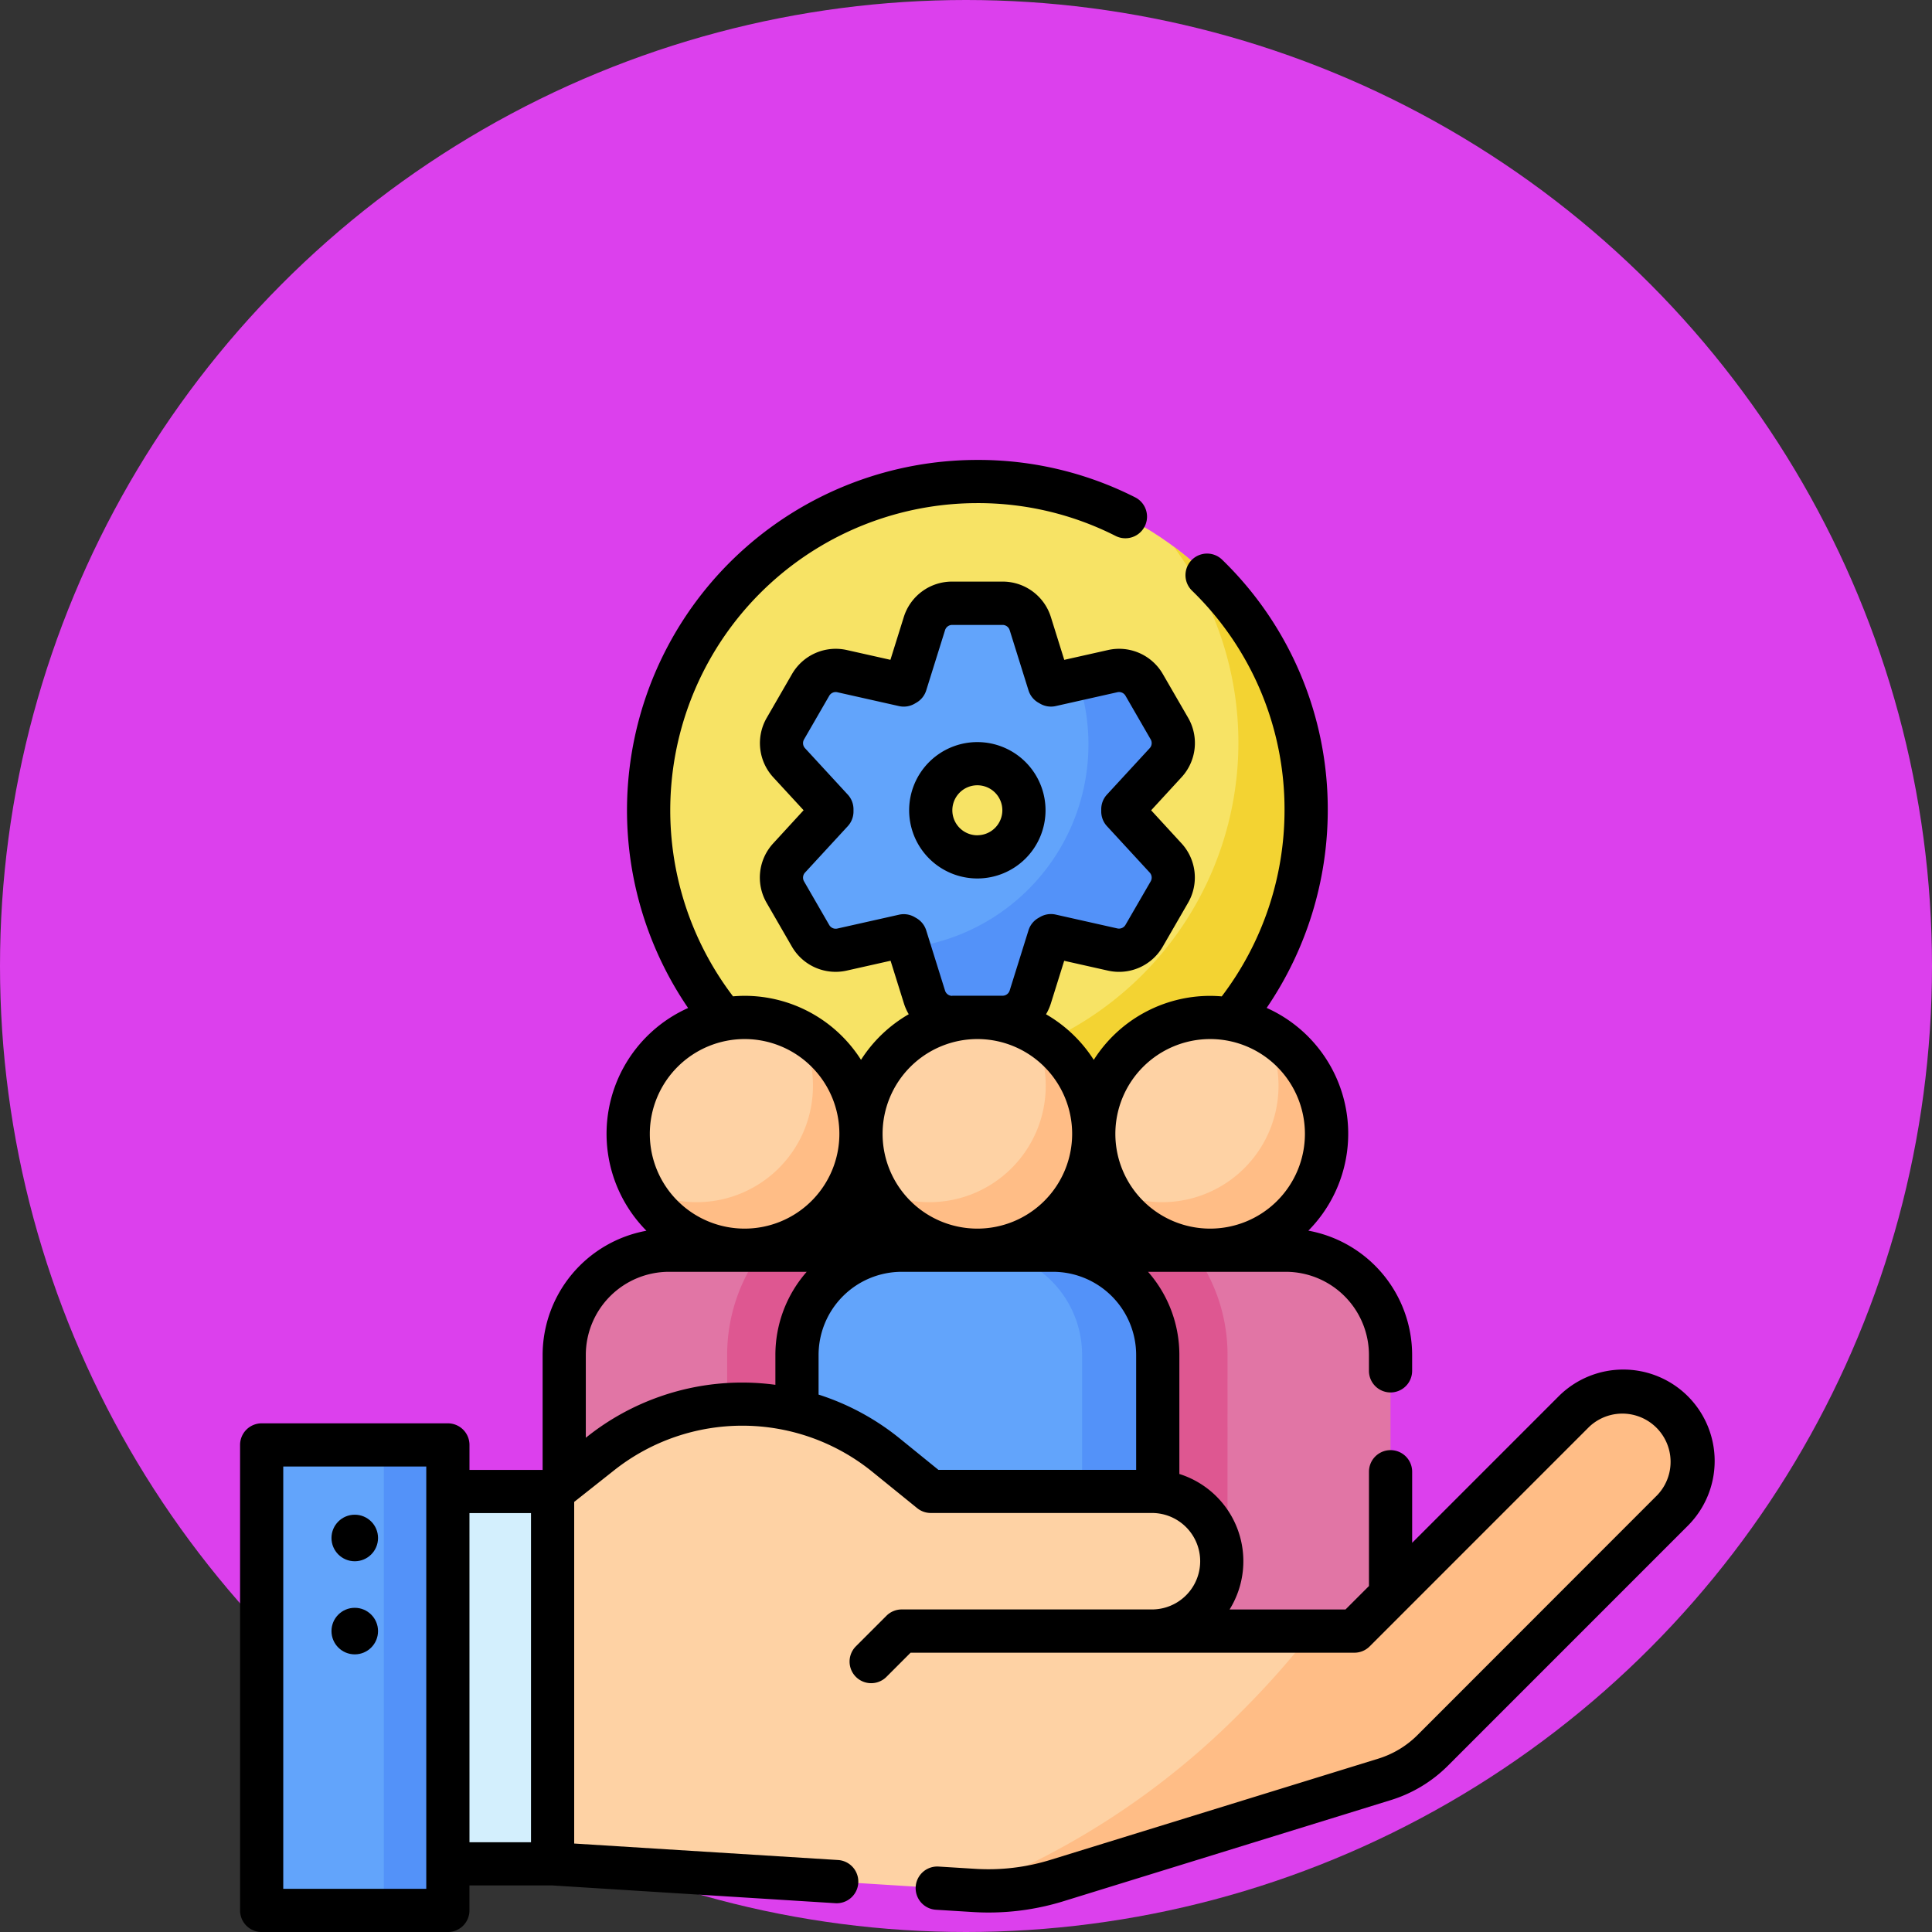 <svg xmlns="http://www.w3.org/2000/svg" width="85" height="85" viewBox="0 0 85 85">
  <rect x="0" y="0" width="85" height="85" fill="#333333" stroke="none"/>
  <g id="Grupo_1072660" data-name="Grupo 1072660" transform="translate(7140 5980)">
    <circle id="Elipse_9713" data-name="Elipse 9713" cx="42.5" cy="42.5" r="42.5" transform="translate(-7140 -5980)" fill="#dc40ed"/>
    <g id="gestion-de-equipos" transform="translate(-7129.438 -5960.2)">
      <g id="Grupo_1072696" data-name="Grupo 1072696" transform="translate(17.975 1.386)">
        <g id="Grupo_1072691" data-name="Grupo 1072691">
          <circle id="Elipse_9719" data-name="Elipse 9719" cx="14.464" cy="14.464" r="14.464" fill="#f7e365"/>
        </g>
        <g id="Grupo_1072692" data-name="Grupo 1072692" transform="translate(2.855 2.855)">
          <path id="Trazado_818936" data-name="Trazado 818936" d="M184.624,30.468a14.465,14.465,0,0,1-20.238,20.238,14.464,14.464,0,1,0,20.238-20.238Z" transform="translate(-164.386 -30.468)" fill="#f3d332"/>
        </g>
        <g id="Grupo_1072695" data-name="Grupo 1072695" transform="translate(5.846 5.35)">
          <g id="Grupo_1072693" data-name="Grupo 1072693">
            <path id="Trazado_818937" data-name="Trazado 818937" d="M203.01,59.226l1.881-2.042a1.28,1.28,0,0,0,.167-1.507l-1.107-1.917a1.28,1.28,0,0,0-1.389-.609l-2.708.608-.086-.05-.828-2.649a1.28,1.28,0,0,0-1.222-.9H195.5a1.28,1.28,0,0,0-1.222.9l-.828,2.649-.086.05-2.708-.608a1.28,1.28,0,0,0-1.389.609l-1.107,1.917a1.28,1.28,0,0,0,.167,1.507l1.881,2.042v.1l-1.881,2.042a1.28,1.28,0,0,0-.167,1.507l1.107,1.917a1.28,1.28,0,0,0,1.389.609l2.708-.608.086.05.828,2.649a1.28,1.28,0,0,0,1.222.9h2.214a1.28,1.28,0,0,0,1.222-.9l.828-2.649.086-.05,2.708.608a1.28,1.28,0,0,0,1.389-.609l1.107-1.917a1.28,1.28,0,0,0-.167-1.507l-1.881-2.042v-.1Zm-6.4,2.1a2.048,2.048,0,1,1,2.048-2.048A2.048,2.048,0,0,1,196.612,61.323Z" transform="translate(-187.994 -50.161)" fill="#62a4fb"/>
          </g>
          <g id="Grupo_1072694" data-name="Grupo 1072694" transform="translate(5.612 2.958)">
            <path id="Trazado_818938" data-name="Trazado 818938" d="M241.687,79.712v-.1l1.881-2.042a1.28,1.28,0,0,0,.167-1.507l-1.107-1.917a1.28,1.28,0,0,0-1.389-.609l-1.537.345a9.017,9.017,0,0,1-7.419,11.827l.678,2.168a1.28,1.28,0,0,0,1.222.9H236.4a1.28,1.28,0,0,0,1.222-.9l.828-2.649.086-.05,2.708.608a1.28,1.28,0,0,0,1.389-.609l1.107-1.917a1.28,1.28,0,0,0-.167-1.507Z" transform="translate(-232.282 -73.507)" fill="#5392f9"/>
          </g>
        </g>
      </g>
      <g id="Grupo_1072712" data-name="Grupo 1072712" transform="translate(14.261 24.963)">
        <g id="Grupo_1072701" data-name="Grupo 1072701" transform="translate(20.482)">
          <g id="Grupo_1072697" data-name="Grupo 1072697" transform="translate(0 10.24)">
            <path id="Trazado_818939" data-name="Trazado 818939" d="M274.2,279.44v12.15H290.07V279.44a4.608,4.608,0,0,0-4.608-4.608h-6.656A4.608,4.608,0,0,0,274.2,279.44Z" transform="translate(-274.198 -274.832)" fill="#e175a5"/>
          </g>
          <g id="Grupo_1072698" data-name="Grupo 1072698" transform="translate(0 10.24)">
            <path id="Trazado_818940" data-name="Trazado 818940" d="M282.9,279.439a7.64,7.64,0,0,0-1.54-4.608h-2.555a4.608,4.608,0,0,0-4.608,4.608v12.15h8.7Z" transform="translate(-274.198 -274.831)" fill="#de5791"/>
          </g>
          <g id="Grupo_1072699" data-name="Grupo 1072699" transform="translate(2.816)">
            <circle id="Elipse_9720" data-name="Elipse 9720" cx="5.12" cy="5.12" r="5.12" fill="#fed2a4"/>
          </g>
          <g id="Grupo_1072700" data-name="Grupo 1072700" transform="translate(3.417 0.601)">
            <path id="Trazado_818941" data-name="Trazado 818941" d="M308.09,198.759a5.12,5.12,0,0,1-6.926,6.926,5.12,5.12,0,1,0,6.926-6.926Z" transform="translate(-301.164 -198.759)" fill="#ffbd86"/>
          </g>
        </g>
        <g id="Grupo_1072706" data-name="Grupo 1072706">
          <g id="Grupo_1072702" data-name="Grupo 1072702" transform="translate(0 10.24)">
            <path id="Trazado_818942" data-name="Trazado 818942" d="M112.552,279.44v12.15h15.872V279.44a4.608,4.608,0,0,0-4.608-4.608H117.16A4.608,4.608,0,0,0,112.552,279.44Z" transform="translate(-112.552 -274.832)" fill="#e175a5"/>
          </g>
          <g id="Grupo_1072703" data-name="Grupo 1072703" transform="translate(7.169 10.24)">
            <path id="Trazado_818943" data-name="Trazado 818943" d="M177.833,291.59V279.44a4.608,4.608,0,0,0-4.608-4.608H170.67a7.64,7.64,0,0,0-1.54,4.608v12.15Z" transform="translate(-169.13 -274.832)" fill="#de5791"/>
          </g>
          <g id="Grupo_1072704" data-name="Grupo 1072704" transform="translate(2.816)">
            <circle id="Elipse_9721" data-name="Elipse 9721" cx="5.12" cy="5.12" r="5.12" fill="#fed2a4"/>
          </g>
          <g id="Grupo_1072705" data-name="Grupo 1072705" transform="translate(3.417 0.601)">
            <path id="Trazado_818944" data-name="Trazado 818944" d="M146.444,198.759a5.12,5.12,0,0,1-6.926,6.926,5.12,5.12,0,1,0,6.926-6.926Z" transform="translate(-139.518 -198.759)" fill="#ffbd86"/>
          </g>
        </g>
        <g id="Grupo_1072711" data-name="Grupo 1072711" transform="translate(10.241)">
          <g id="Grupo_1072707" data-name="Grupo 1072707" transform="translate(0 10.24)">
            <path id="Trazado_818945" data-name="Trazado 818945" d="M193.375,279.44v12.15h15.872V279.44a4.608,4.608,0,0,0-4.608-4.608h-6.656A4.608,4.608,0,0,0,193.375,279.44Z" transform="translate(-193.375 -274.832)" fill="#62a4fb"/>
          </g>
          <g id="Grupo_1072708" data-name="Grupo 1072708" transform="translate(7.936 10.24)">
            <path id="Trazado_818946" data-name="Trazado 818946" d="M259.335,274.832h-3.328a4.608,4.608,0,0,1,4.608,4.608v12.15h3.328V279.44A4.608,4.608,0,0,0,259.335,274.832Z" transform="translate(-256.007 -274.832)" fill="#5392f9"/>
          </g>
          <g id="Grupo_1072709" data-name="Grupo 1072709" transform="translate(2.816)">
            <circle id="Elipse_9722" data-name="Elipse 9722" cx="5.12" cy="5.12" r="5.12" fill="#fed2a4"/>
          </g>
          <g id="Grupo_1072710" data-name="Grupo 1072710" transform="translate(3.417 0.601)">
            <path id="Trazado_818947" data-name="Trazado 818947" d="M227.267,198.759a5.12,5.12,0,0,1-6.926,6.926,5.12,5.12,0,1,0,6.926-6.926Z" transform="translate(-220.341 -198.759)" fill="#ffbd86"/>
          </g>
        </g>
      </g>
      <g id="Grupo_1072718" data-name="Grupo 1072718" transform="translate(0.95 41.405)">
        <g id="Grupo_1072713" data-name="Grupo 1072713" transform="translate(8.192 4.412)">
          <path id="Trazado_818948" data-name="Trazado 818948" d="M72.152,358.6H76.76v16.384H72.152Z" transform="translate(-72.152 -358.597)" fill="#d3effd"/>
        </g>
        <g id="Grupo_1072714" data-name="Grupo 1072714" transform="translate(12.8)">
          <path id="Trazado_818949" data-name="Trazado 818949" d="M157.8,324.675a3.072,3.072,0,0,0-4.344,0l-9.657,9.657h-8.907a3.072,3.072,0,0,0,0-6.144h-9.728l-1.973-1.6a10.034,10.034,0,0,0-12.537-.081l-2.13,1.682v16.384l18.541,1.163a10.239,10.239,0,0,0,3.662-.436l14.4-4.448a5.121,5.121,0,0,0,2.11-1.272L157.8,329.019A3.072,3.072,0,0,0,157.8,324.675Z" transform="translate(-108.519 -323.775)" fill="#fed2a4"/>
        </g>
        <g id="Grupo_1072715" data-name="Grupo 1072715" transform="translate(31.204)">
          <path id="Trazado_818950" data-name="Trazado 818950" d="M284.636,324.675a3.072,3.072,0,0,0-4.344,0l-9.657,9.657H268.8a37.606,37.606,0,0,1-3.079,3.484,34.386,34.386,0,0,1-11.96,7.91l.137.009a10.239,10.239,0,0,0,3.662-.436l14.4-4.448a5.121,5.121,0,0,0,2.11-1.272l10.559-10.559A3.072,3.072,0,0,0,284.636,324.675Z" transform="translate(-253.763 -323.775)" fill="#ffbd86"/>
        </g>
        <g id="Grupo_1072716" data-name="Grupo 1072716" transform="translate(0 2.364)">
          <path id="Trazado_818951" data-name="Trazado 818951" d="M7.5,342.434h8.192v20.48H7.5Z" transform="translate(-7.5 -342.434)" fill="#62a4fb"/>
        </g>
        <g id="Grupo_1072717" data-name="Grupo 1072717" transform="translate(5.376 2.364)">
          <path id="Trazado_818952" data-name="Trazado 818952" d="M49.928,342.434h2.816v20.48H49.928Z" transform="translate(-49.928 -342.434)" fill="#5392f9"/>
        </g>
      </g>
      <g id="Grupo_1072719" data-name="Grupo 1072719" transform="translate(0 0.435)">
        <circle id="Elipse_9723" data-name="Elipse 9723" cx="1.024" cy="1.024" r="1.024" transform="translate(4.022 46.406)"/>
        <circle id="Elipse_9724" data-name="Elipse 9724" cx="1.024" cy="1.024" r="1.024" transform="translate(4.022 50.502)"/>
        <path id="Trazado_818953" data-name="Trazado 818953" d="M238.34,101.424a3,3,0,1,0-3,3A3,3,0,0,0,238.34,101.424Zm-3,1.1a1.1,1.1,0,1,1,1.1-1.1A1.1,1.1,0,0,1,235.341,102.522Z" transform="translate(-202.903 -86.01)"/>
        <path id="Trazado_818954" data-name="Trazado 818954" d="M63.7,41.633a4.022,4.022,0,0,0-5.689,0l-6.444,6.445V44.95a.95.95,0,0,0-1.9,0v5.028l-1.032,1.032h-5.1a4.024,4.024,0,0,0-2.21-5.961V39.812a5.534,5.534,0,0,0-1.378-3.658h6.062a3.662,3.662,0,0,1,3.657,3.658v.7a.95.95,0,1,0,1.9,0v-.7A5.567,5.567,0,0,0,47,34.344a6.063,6.063,0,0,0-1.834-9.8,15.458,15.458,0,0,0,2.688-8.7A15.281,15.281,0,0,0,43.208,4.825a.95.95,0,1,0-1.327,1.361,13.4,13.4,0,0,1,4.071,9.664,13.546,13.546,0,0,1-2.762,8.187c-.169-.014-.339-.023-.511-.023a6.07,6.07,0,0,0-5.12,2.816,6.115,6.115,0,0,0-2.1-2.006,2.255,2.255,0,0,0,.212-.475l.587-1.878,1.92.431a2.22,2.22,0,0,0,2.42-1.061l1.107-1.917a2.221,2.221,0,0,0-.291-2.626L40.084,15.85,41.417,14.4a2.221,2.221,0,0,0,.291-2.626L40.6,9.859A2.221,2.221,0,0,0,38.181,8.8l-1.92.431-.587-1.878a2.221,2.221,0,0,0-2.129-1.565H31.331A2.221,2.221,0,0,0,29.2,7.351l-.587,1.878L26.7,8.8a2.221,2.221,0,0,0-2.42,1.061l-1.107,1.917A2.221,2.221,0,0,0,23.46,14.4l1.333,1.447L23.46,17.3a2.221,2.221,0,0,0-.291,2.626l1.107,1.917A2.221,2.221,0,0,0,26.7,22.9l1.92-.431.587,1.878a2.249,2.249,0,0,0,.212.475,6.114,6.114,0,0,0-2.1,2.006,6.07,6.07,0,0,0-5.12-2.816c-.172,0-.342.009-.511.023a13.514,13.514,0,0,1,10.752-21.7A13.376,13.376,0,0,1,38.522,3.78a.95.95,0,0,0,.857-1.7A15.258,15.258,0,0,0,32.438.435,15.415,15.415,0,0,0,19.712,24.548a6.063,6.063,0,0,0-1.834,9.8,5.566,5.566,0,0,0-4.567,5.468v5.055H10.093v-1.1a.95.95,0,0,0-.95-.95H.95a.95.95,0,0,0-.95.95v20.48a.95.95,0,0,0,.95.95H9.142a.95.95,0,0,0,.95-.95v-1.1h3.634l12.463.782a.95.95,0,1,0,.119-1.9L14.7,61.308V46.278l1.769-1.4a9.082,9.082,0,0,1,11.348.075l1.974,1.6a.95.95,0,0,0,.6.212h9.728a2.122,2.122,0,0,1,0,4.244H29.11a.95.95,0,0,0-.672.278l-1.344,1.344a.95.95,0,1,0,1.344,1.344L29.5,52.912H49.026a.951.951,0,0,0,.672-.278l9.655-9.657a2.122,2.122,0,0,1,3,3L51.8,56.537a4.183,4.183,0,0,1-1.718,1.035L35.672,62.021a9.244,9.244,0,0,1-3.322.4l-1.616-.1a.95.95,0,1,0-.119,1.9l1.616.1q.354.022.706.022a11.121,11.121,0,0,0,3.3-.5l14.4-4.449a6.091,6.091,0,0,0,2.5-1.507L63.7,47.322a4.028,4.028,0,0,0,0-5.689ZM42.679,25.914a4.17,4.17,0,1,1-4.17,4.17,4.174,4.174,0,0,1,4.17-4.17Zm-11.348-1.9a.328.328,0,0,1-.315-.231l-.828-2.649a.95.95,0,0,0-.432-.54l-.086-.05a.95.95,0,0,0-.684-.1l-2.708.608a.329.329,0,0,1-.358-.157l-1.107-1.917a.328.328,0,0,1,.043-.388l1.881-2.042a.95.95,0,0,0,.251-.644v-.1a.95.95,0,0,0-.251-.644l-1.881-2.042a.328.328,0,0,1-.043-.388l1.107-1.917a.329.329,0,0,1,.358-.157l2.708.608a.95.95,0,0,0,.684-.1l.086-.05a.95.95,0,0,0,.432-.54l.828-2.649a.328.328,0,0,1,.315-.231h2.214a.328.328,0,0,1,.315.231l.828,2.649a.95.95,0,0,0,.431.539l.087.05a.95.95,0,0,0,.684.1l2.708-.608a.328.328,0,0,1,.358.157l1.107,1.917a.328.328,0,0,1-.043.388l-1.881,2.042a.95.95,0,0,0-.251.644v.1a.95.95,0,0,0,.251.644l1.881,2.042a.329.329,0,0,1,.043.388L38.955,20.89a.329.329,0,0,1-.358.157l-2.708-.608a.949.949,0,0,0-.683.1l-.087.05a.95.95,0,0,0-.431.539l-.828,2.649a.328.328,0,0,1-.315.231H31.332Zm1.107,1.9a4.17,4.17,0,1,1-4.17,4.17,4.174,4.174,0,0,1,4.17-4.17Zm-10.241,0a4.17,4.17,0,1,1-4.17,4.17,4.174,4.174,0,0,1,4.17-4.17ZM8.192,63.3H1.9V44.72H8.192Zm1.9-16.531H12.8V61.251H10.093Zm8.4-5.133a10.956,10.956,0,0,0-3.2,1.755l-.081.064V39.812a3.662,3.662,0,0,1,3.658-3.658H24.93a5.534,5.534,0,0,0-1.378,3.658v1.314a10.93,10.93,0,0,0-5.057.509ZM29.015,43.48a10.989,10.989,0,0,0-3.563-1.924V39.812a3.662,3.662,0,0,1,3.658-3.658h6.656a3.662,3.662,0,0,1,3.658,3.658v5.055h-8.7Z" transform="translate(0 -0.435)"/>
      </g>
    </g>
  </g>
</svg>
